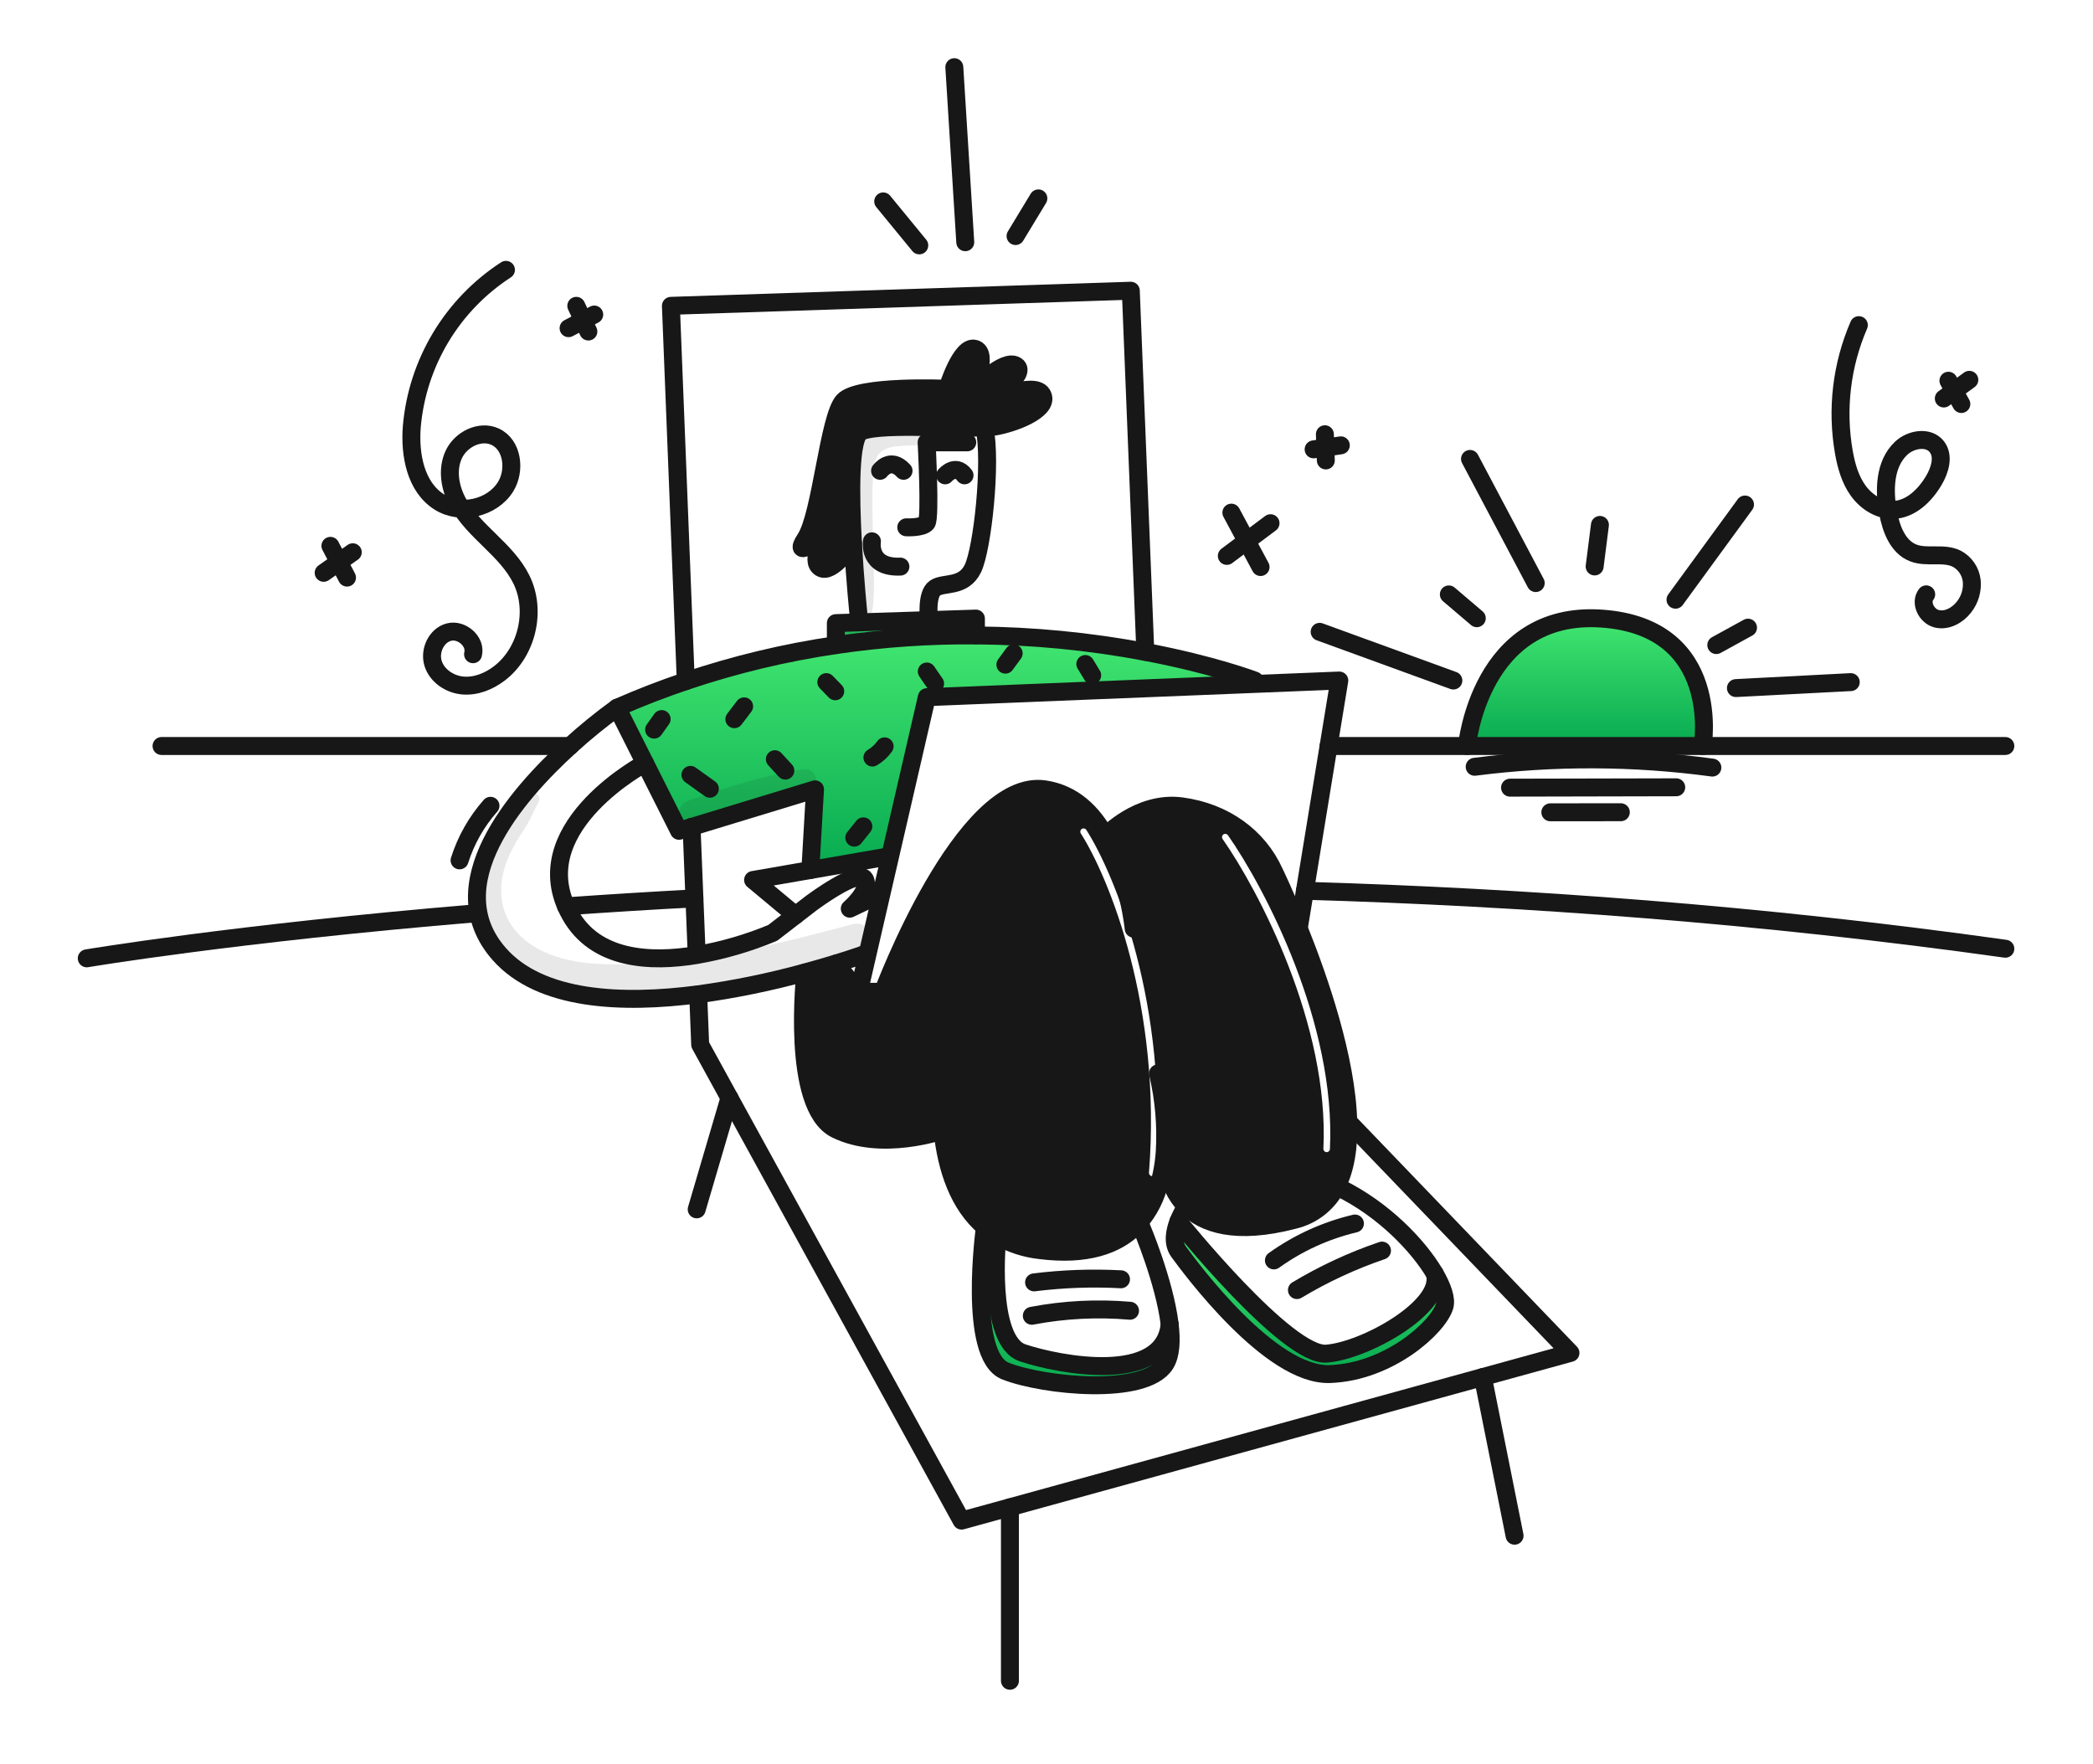<svg width="350" height="295" viewBox="0 0 350 295" fill="none" xmlns="http://www.w3.org/2000/svg">
<path fill-rule="evenodd" clip-rule="evenodd" d="M184.86 139.825C184.86 139.825 190.361 133.887 197.56 134.835C204.758 135.784 210.43 139.932 213.098 145.867C213.098 145.867 214.93 149.625 217.181 155.237C220.675 163.92 225.178 177.049 225.46 187.573C225.582 191.779 225.023 195.566 223.459 198.49C222.747 199.864 221.746 201.068 220.524 202.019C219.303 202.969 217.89 203.645 216.383 203.999C206.608 206.554 201.267 204.664 198.357 201.744C194.645 198.025 194.871 192.629 194.871 192.629L194.771 192.622C194.635 194.63 194.272 196.616 193.69 198.542C192.964 201.031 191.634 203.301 189.817 205.15C186.667 208.242 181.684 210.021 173.935 209.051C171.413 208.775 168.976 207.973 166.783 206.696C166.046 206.258 165.348 205.758 164.697 205.201C160.319 201.478 158.286 195.558 157.602 189.05C157.602 189.05 147.408 192.629 139.774 188.839C132.14 185.048 134.673 162.612 134.673 162.612L134.67 162.598C136.592 162.075 138.316 161.571 139.774 161.127V161.131L143.619 165.848H147.66C147.66 165.848 161.05 129.968 174.694 131.991C179.512 132.706 182.723 135.938 184.86 139.825ZM180.903 138.612C181.158 138.45 181.496 138.524 181.659 138.778C186.459 146.287 195.425 168.194 193.227 196.173C193.204 196.474 192.94 196.699 192.64 196.675C192.339 196.652 192.114 196.388 192.137 196.088C194.315 168.358 185.416 146.686 180.737 139.368C180.575 139.113 180.649 138.775 180.903 138.612ZM205.344 139.671C205.171 139.423 204.83 139.363 204.582 139.536C204.335 139.709 204.275 140.05 204.448 140.298C207.461 144.607 211.933 152.388 215.524 161.687C219.115 170.99 221.808 181.771 221.303 192.093C221.288 192.395 221.52 192.651 221.822 192.666C222.124 192.681 222.381 192.448 222.395 192.146C222.911 181.614 220.165 170.673 216.544 161.293C212.922 151.911 208.408 144.052 205.344 139.671Z" fill="#171717"/>
<path d="M267.801 103.44C288.14 104.832 284.728 124.748 284.728 124.748H245.312C245.312 124.748 247.46 102.051 267.801 103.44Z" fill="url(#paint0_linear_27_667)"/>
<path d="M239.932 212.991C241.293 215.307 241.901 217.275 241.565 218.423C240.555 221.899 232.301 229.433 222.365 229.77C212.429 230.107 199.12 212.084 197.099 209.317C196.036 207.864 196.441 205.845 197.06 204.256C197.06 204.256 215.247 226.866 221.819 226.358C228.391 225.85 241.5 218.446 239.932 212.991Z" fill="url(#paint1_linear_27_667)"/>
<path d="M209.816 113.799L209.837 114.368L154.987 116.58L148.812 143.347L148.382 143.246L135.508 145.487L136.291 131.993L115.646 138.289V138.293L113.552 138.93L107.865 127.633L103.193 118.348C107.049 116.659 110.877 115.176 114.678 113.9C122.846 111.145 131.244 109.129 139.773 107.876C147.527 106.731 155.358 106.19 163.197 106.258C172.702 106.325 182.183 107.244 191.525 109.007C202.947 111.161 209.816 113.799 209.816 113.799Z" fill="url(#paint2_linear_27_667)"/>
<path d="M165.195 67.167C165.388 67.081 172.916 63.684 174.258 65.922C175.618 68.191 170.632 70.457 166.777 71.251C162.922 72.046 147.395 70.571 143.994 72.157C142.068 73.055 142.18 82.684 142.637 90.863C142.637 90.863 139.119 96.189 137.194 94.939C135.311 93.722 137.97 89.588 138.096 89.395C137.97 89.488 132.121 93.991 134.699 90.068C137.304 86.098 138.553 69.776 141.045 67.056C143.537 64.336 158.419 65.014 158.419 65.014C158.419 65.014 160.656 57.648 163.037 58.328C165.417 59.008 162.696 65.24 162.696 65.24C162.696 65.24 167.912 59.799 169.952 61.159C171.963 62.503 165.375 67.045 165.195 67.167Z" fill="#171717"/>
<path d="M166.784 206.698C166.784 206.698 164.966 224.212 171.033 226.235C177.1 228.257 194.675 231.661 195.595 221.427C195.928 224.158 195.817 226.592 194.872 228.088C191.464 233.479 174.528 231.793 168.127 229.266C161.725 226.739 164.697 205.204 164.697 205.204C165.349 205.761 166.047 206.261 166.784 206.698Z" fill="url(#paint3_linear_27_667)"/>
<path d="M163.198 106.254V106.257C155.359 106.189 147.528 106.73 139.774 107.875V104.199L163.198 103.44V106.254Z" fill="url(#paint4_linear_27_667)"/>
<path d="M115.646 138.293L113.552 138.93L107.865 127.633L103.193 118.348C107.049 116.659 110.877 115.176 114.678 113.9C122.846 111.145 131.244 109.129 139.773 107.876C147.527 106.731 155.358 106.19 163.197 106.258C172.702 106.325 182.183 107.244 191.525 109.007C202.947 111.162 209.816 113.8 209.816 113.8" stroke="#171717" stroke-width="3" stroke-linecap="round" stroke-linejoin="round"/>
<path d="M135.508 145.487L136.291 131.993L115.646 138.289" stroke="#171717" stroke-width="3" stroke-linecap="round" stroke-linejoin="round"/>
<path d="M148.383 143.246L135.508 145.487L125.933 147.151L133.027 153.058" stroke="#171717" stroke-width="3" stroke-linecap="round" stroke-linejoin="round"/>
<path d="M103.193 118.349C100.454 120.332 97.829 122.468 95.332 124.749C86.126 133.103 73.341 148.015 83.484 159.533C90.381 167.368 104.054 167.93 116.75 166.273C122.797 165.443 128.783 164.217 134.668 162.601C136.59 162.078 138.314 161.573 139.773 161.13C142.976 160.145 144.909 159.436 144.909 159.436" stroke="#171717" stroke-width="3" stroke-linecap="round" stroke-linejoin="round"/>
<path d="M147.101 149.565L142.101 151.952C142.101 151.952 145.637 148.92 144.628 147.023C143.618 145.126 135.783 150.935 135.783 150.935L133.027 153.058L129.215 155.997C125.132 157.697 120.873 158.937 116.515 159.694V159.698C108.791 160.986 99.617 160.553 95.358 152.965C95.099 152.509 94.865 152.039 94.656 151.558C88.607 137.856 107.864 127.633 107.864 127.633" stroke="#171717" stroke-width="3" stroke-linecap="round" stroke-linejoin="round"/>
<path d="M139.774 161.133L143.618 165.851L145.09 159.476L147.362 149.625L148.812 143.347L154.987 116.58L209.837 114.368L223.965 113.799L222.172 124.748L218.213 148.956L217.182 155.238L217.143 155.488" stroke="#171717" stroke-width="3" stroke-linecap="round" stroke-linejoin="round"/>
<path d="M134.674 162.615C134.674 162.615 132.143 185.051 139.774 188.841C147.405 192.632 157.602 189.052 157.602 189.052" stroke="#171717" stroke-width="3" stroke-linecap="round" stroke-linejoin="round"/>
<path d="M162.063 154.479C162.063 154.479 155.96 173.446 157.603 189.052C158.287 195.56 160.32 201.48 164.697 205.203C165.348 205.761 166.047 206.261 166.784 206.698C168.977 207.976 171.413 208.778 173.936 209.053C181.685 210.023 186.668 208.245 189.817 205.152C191.634 203.303 192.965 201.033 193.69 198.545C194.273 196.618 194.635 194.632 194.771 192.624C195.036 188.215 194.656 183.791 193.644 179.492" stroke="#171717" stroke-width="3" stroke-linecap="round" stroke-linejoin="round"/>
<path d="M143.619 165.851H147.66C147.66 165.851 161.05 129.971 174.695 131.993C179.512 132.706 182.723 135.938 184.86 139.825C188.779 146.941 189.583 155.297 189.583 155.297" stroke="#171717" stroke-width="3" stroke-linecap="round" stroke-linejoin="round"/>
<path d="M184.86 139.825C184.86 139.825 190.361 133.887 197.56 134.835C204.758 135.784 210.429 139.932 213.098 145.867C213.098 145.867 214.93 149.625 217.181 155.237C220.675 163.92 225.178 177.049 225.46 187.573C225.582 191.779 225.023 195.566 223.459 198.49C222.747 199.864 221.745 201.068 220.524 202.019C219.302 202.97 217.89 203.645 216.383 203.999C206.608 206.554 201.267 204.664 198.357 201.744C194.645 198.025 194.871 192.629 194.871 192.629" stroke="#171717" stroke-width="3" stroke-linecap="round" stroke-linejoin="round"/>
<path d="M164.697 205.203C164.697 205.203 161.727 226.74 168.127 229.265C174.526 231.79 191.464 233.478 194.872 228.087C195.817 226.593 195.929 224.157 195.595 221.426C194.732 214.325 190.866 205.202 190.866 205.202" stroke="#171717" stroke-width="3" stroke-linecap="round" stroke-linejoin="round"/>
<path d="M198.358 201.745C197.842 202.537 197.406 203.379 197.058 204.258C196.439 205.847 196.035 207.867 197.098 209.319C199.12 212.085 212.425 230.111 222.363 229.771C232.302 229.432 240.554 221.9 241.563 218.425C241.9 217.276 241.291 215.307 239.931 212.992C237.182 208.314 231.344 202.219 223.962 198.614" stroke="#171717" stroke-width="3" stroke-linecap="round" stroke-linejoin="round"/>
<path d="M139.774 107.872V104.199L163.198 103.44V106.254" stroke="#171717" stroke-width="3" stroke-linecap="round" stroke-linejoin="round"/>
<path d="M138.099 89.388C138.099 89.389 138.099 89.391 138.098 89.392C138.098 89.393 138.097 89.394 138.096 89.395C137.97 89.588 135.311 93.722 137.194 94.939C139.12 96.189 142.638 90.863 142.638 90.863" stroke="#171717" stroke-width="3" stroke-linecap="round" stroke-linejoin="round"/>
<path d="M165.195 67.167C165.374 67.045 171.963 62.503 169.952 61.161C167.91 59.8 162.697 65.241 162.697 65.241C162.697 65.241 165.417 59.01 163.037 58.329C160.657 57.649 158.419 65.016 158.419 65.016C158.419 65.016 143.54 64.336 141.045 67.058C138.55 69.779 137.305 86.1 134.699 90.069C132.122 93.992 137.97 89.49 138.096 89.396" stroke="#171717" stroke-width="3" stroke-linecap="round" stroke-linejoin="round"/>
<path d="M143.54 102.535C143.54 102.535 142.985 97.123 142.637 90.863C142.18 82.684 142.068 73.055 143.994 72.157C147.395 70.571 162.922 72.042 166.777 71.251C170.632 70.46 175.618 68.191 174.258 65.921C172.916 63.684 165.388 67.081 165.195 67.167L165.191 67.171" stroke="#171717" stroke-width="3" stroke-linecap="round" stroke-linejoin="round"/>
<path d="M155.33 103.44C155.33 103.44 154.875 99.36 156.351 98.34C157.826 97.319 161.112 98.34 162.697 95.053C164.283 91.767 165.869 77.339 164.623 71.462" stroke="#171717" stroke-width="3" stroke-linecap="round" stroke-linejoin="round"/>
<path d="M116.755 166.298L117.088 174.691L121.981 183.601L160.799 254.279L168.885 252.053L247.964 230.272L262.622 226.235L225.465 187.573" stroke="#171717" stroke-width="3" stroke-linecap="round" stroke-linejoin="round"/>
<path d="M115.646 138.29V138.293L116.125 150.227L116.504 159.641" stroke="#171717" stroke-width="3" stroke-linecap="round" stroke-linejoin="round"/>
<path d="M191.525 109.003L189.098 48.615L112.191 51.142L114.679 113.9" stroke="#171717" stroke-width="3" stroke-linecap="round" stroke-linejoin="round"/>
<path d="M145.809 90.518C145.809 90.518 145.05 94.978 150.57 94.749" stroke="#171717" stroke-width="3" stroke-linecap="round" stroke-linejoin="round"/>
<path d="M151.55 88.177C151.55 88.177 154.271 88.313 154.951 87.451C155.631 86.588 154.951 73.971 154.951 73.971H161.751" stroke="#171717" stroke-width="3" stroke-linecap="round" stroke-linejoin="round"/>
<path d="M147.169 78.731C147.169 78.731 148.905 76.312 151.096 78.731" stroke="#171717" stroke-width="3" stroke-linecap="round" stroke-linejoin="round"/>
<path d="M158.051 79.487C158.051 79.487 159.786 77.446 161.295 79.487" stroke="#171717" stroke-width="3" stroke-linecap="round" stroke-linejoin="round"/>
<path d="M222.172 124.748H245.312H284.728H335.341" stroke="#171717" stroke-width="3" stroke-linecap="round" stroke-linejoin="round"/>
<path d="M27.013 124.748H95.332" stroke="#171717" stroke-width="3" stroke-linecap="round" stroke-linejoin="round"/>
<path d="M218.213 148.956C254.948 150.037 294.593 152.925 335.341 158.649" stroke="#171717" stroke-width="3" stroke-linecap="round" stroke-linejoin="round"/>
<path d="M94.656 151.558C101.468 151.075 108.621 150.631 116.118 150.226" stroke="#171717" stroke-width="3" stroke-linecap="round" stroke-linejoin="round"/>
<path d="M14.507 160.255C14.507 160.255 39.158 156.092 79.755 152.708" stroke="#171717" stroke-width="3" stroke-linecap="round" stroke-linejoin="round"/>
<path d="M245.312 124.748C245.312 124.748 247.46 102.051 267.801 103.44C288.143 104.829 284.728 124.748 284.728 124.748" stroke="#171717" stroke-width="3" stroke-linecap="round" stroke-linejoin="round"/>
<path d="M267.547 87.777L266.663 94.725" stroke="#171717" stroke-width="3" stroke-linecap="round" stroke-linejoin="round"/>
<path d="M256.809 97.502L245.821 76.742" stroke="#171717" stroke-width="3" stroke-linecap="round" stroke-linejoin="round"/>
<path d="M246.955 103.379L242.281 99.399" stroke="#171717" stroke-width="3" stroke-linecap="round" stroke-linejoin="round"/>
<path d="M243.039 113.799L220.679 105.656" stroke="#171717" stroke-width="3" stroke-linecap="round" stroke-linejoin="round"/>
<path d="M280.183 100.283L291.805 84.365" stroke="#171717" stroke-width="3" stroke-linecap="round" stroke-linejoin="round"/>
<path d="M287.005 107.872L292.31 104.958" stroke="#171717" stroke-width="3" stroke-linecap="round" stroke-linejoin="round"/>
<path d="M290.287 115.063L309.49 114.064" stroke="#171717" stroke-width="3" stroke-linecap="round" stroke-linejoin="round"/>
<path d="M166.784 206.698C166.784 206.698 164.966 224.212 171.033 226.235C177.1 228.257 194.675 231.661 195.595 221.427" stroke="#171717" stroke-width="3" stroke-linecap="round" stroke-linejoin="round"/>
<path d="M197.057 204.257C197.057 204.257 215.244 226.868 221.816 226.36C228.388 225.851 241.5 218.446 239.932 212.991" stroke="#171717" stroke-width="3" stroke-linecap="round" stroke-linejoin="round"/>
<path d="M116.504 202.231L121.981 183.601" stroke="#171717" stroke-width="3" stroke-linecap="round" stroke-linejoin="round"/>
<path d="M168.885 281.064V252.053" stroke="#171717" stroke-width="3" stroke-linecap="round" stroke-linejoin="round"/>
<path d="M253.273 256.806L247.964 230.272" stroke="#171717" stroke-width="3" stroke-linecap="round" stroke-linejoin="round"/>
<path d="M84.607 45.124C80.162 48.01 76.432 51.871 73.704 56.414C70.976 60.958 69.32 66.064 68.862 71.344C68.494 76.031 69.482 81.427 73.456 83.939C77.015 86.187 82.304 84.981 84.534 81.41C86.248 78.67 85.727 74.376 82.793 73.024C80.258 71.856 77.045 73.484 75.874 76.018C74.703 78.552 75.24 81.61 76.58 84.06C77.919 86.51 79.968 88.481 81.963 90.433C83.959 92.386 85.969 94.409 87.198 96.916C89.763 102.147 88.125 109.085 83.492 112.616C81.749 113.945 79.575 114.823 77.392 114.632C75.209 114.441 73.074 113.022 72.422 110.93C71.77 108.838 72.966 106.236 75.09 105.697C77.214 105.158 79.644 107.278 79.106 109.403" stroke="#171717" stroke-width="3" stroke-linecap="round" stroke-linejoin="round"/>
<path d="M58.028 96.587L55.253 91.278" stroke="#171717" stroke-width="3" stroke-linecap="round" stroke-linejoin="round"/>
<path d="M54.123 95.788L58.993 92.349" stroke="#171717" stroke-width="3" stroke-linecap="round" stroke-linejoin="round"/>
<path d="M98.391 55.437L96.369 51.142" stroke="#171717" stroke-width="3" stroke-linecap="round" stroke-linejoin="round"/>
<path d="M95.08 54.881L99.371 52.598" stroke="#171717" stroke-width="3" stroke-linecap="round" stroke-linejoin="round"/>
<path d="M153.725 41.032L147.693 33.678" stroke="#171717" stroke-width="3" stroke-linecap="round" stroke-linejoin="round"/>
<path d="M161.415 40.506L159.585 11.232" stroke="#171717" stroke-width="3" stroke-linecap="round" stroke-linejoin="round"/>
<path d="M169.823 39.474L173.64 33.174" stroke="#171717" stroke-width="3" stroke-linecap="round" stroke-linejoin="round"/>
<path d="M246.6 128.222C259.799 126.525 273.164 126.57 286.351 128.357" stroke="#171717" stroke-width="3" stroke-linecap="round" stroke-linejoin="round"/>
<path d="M252.515 131.714L280.308 131.653" stroke="#171717" stroke-width="3" stroke-linecap="round" stroke-linejoin="round"/>
<path d="M259.252 135.835L271.043 135.823" stroke="#171717" stroke-width="3" stroke-linecap="round" stroke-linejoin="round"/>
<path d="M310.844 54.371C307.958 61.05 307.085 68.426 308.334 75.594C308.737 77.878 309.38 80.18 310.74 82.061C312.1 83.941 314.284 85.347 316.602 85.272C319.525 85.178 321.906 82.845 323.392 80.326C324.415 78.592 325.12 76.253 323.866 74.677C322.474 72.927 319.534 73.426 317.909 74.965C315.131 77.597 315.033 81.984 315.737 85.746C316.245 88.462 317.367 91.461 319.943 92.461C322.218 93.343 324.941 92.351 327.145 93.396C327.847 93.754 328.449 94.28 328.898 94.928C329.347 95.575 329.629 96.324 329.719 97.107C329.876 98.688 329.411 100.269 328.422 101.513C327.35 102.902 325.553 103.895 323.852 103.467C322.15 103.038 321.027 100.769 322.109 99.388" stroke="#171717" stroke-width="3" stroke-linecap="round" stroke-linejoin="round"/>
<path d="M210.798 94.821L205.913 85.724" stroke="#171717" stroke-width="3" stroke-linecap="round" stroke-linejoin="round"/>
<path d="M205.155 92.961L212.463 87.49" stroke="#171717" stroke-width="3" stroke-linecap="round" stroke-linejoin="round"/>
<path d="M221.709 76.996L221.553 72.616" stroke="#171717" stroke-width="3" stroke-linecap="round" stroke-linejoin="round"/>
<path d="M219.669 75.143L224.217 74.469" stroke="#171717" stroke-width="3" stroke-linecap="round" stroke-linejoin="round"/>
<path d="M327.984 67.559L325.824 63.668" stroke="#171717" stroke-width="3" stroke-linecap="round" stroke-linejoin="round"/>
<path d="M325.051 66.637L329.319 63.514" stroke="#171717" stroke-width="3" stroke-linecap="round" stroke-linejoin="round"/>
<path d="M182.64 112.925L181.492 111.036" stroke="#171717" stroke-width="3" stroke-linecap="round" stroke-linejoin="round"/>
<path d="M168.123 111.145L169.512 109.25" stroke="#171717" stroke-width="3" stroke-linecap="round" stroke-linejoin="round"/>
<path d="M156.372 114.309L154.982 112.288" stroke="#171717" stroke-width="3" stroke-linecap="round" stroke-linejoin="round"/>
<path d="M145.888 126.68C146.694 126.207 147.391 125.568 147.931 124.805" stroke="#171717" stroke-width="3" stroke-linecap="round" stroke-linejoin="round"/>
<path d="M139.672 115.599L138.177 114.062" stroke="#171717" stroke-width="3" stroke-linecap="round" stroke-linejoin="round"/>
<path d="M142.859 140.077L144.375 138.182" stroke="#171717" stroke-width="3" stroke-linecap="round" stroke-linejoin="round"/>
<path d="M131.329 128.864L129.576 126.956" stroke="#171717" stroke-width="3" stroke-linecap="round" stroke-linejoin="round"/>
<path d="M122.802 120.266L124.437 118.115" stroke="#171717" stroke-width="3" stroke-linecap="round" stroke-linejoin="round"/>
<path d="M118.708 131.898L115.459 129.575" stroke="#171717" stroke-width="3" stroke-linecap="round" stroke-linejoin="round"/>
<path d="M109.382 122.012L110.645 120.244" stroke="#171717" stroke-width="3" stroke-linecap="round" stroke-linejoin="round"/>
<path d="M172.543 220.027C177.954 218.996 183.481 218.713 188.968 219.188" stroke="#171717" stroke-width="3" stroke-linecap="round" stroke-linejoin="round"/>
<path d="M172.922 214.441C177.742 213.838 182.607 213.666 187.459 213.925" stroke="#171717" stroke-width="3" stroke-linecap="round" stroke-linejoin="round"/>
<path d="M216.877 215.73C221.371 213.03 226.141 210.817 231.104 209.128" stroke="#171717" stroke-width="3" stroke-linecap="round" stroke-linejoin="round"/>
<path d="M213.026 210.769C217.099 207.849 221.704 205.753 226.58 204.598" stroke="#171717" stroke-width="3" stroke-linecap="round" stroke-linejoin="round"/>
<path d="M76.851 143.874C77.918 140.503 79.68 137.393 82.021 134.744" stroke="#171717" stroke-width="3" stroke-linecap="round" stroke-linejoin="round"/>
<g opacity="0.1">
<path d="M145.693 103.103C146.47 99.337 146.042 95.291 145.993 91.473C145.941 87.482 145.778 83.448 145.986 79.461C146.062 77.993 146.257 76.245 147.602 75.358C148.947 74.47 150.972 74.595 152.502 74.483L158.537 74.036C160.445 73.895 162.528 74.086 163.823 72.438C164.297 71.834 164.446 70.977 163.823 70.384C162.13 68.772 159.958 69.32 157.826 69.485C155.507 69.664 153.18 69.804 150.865 70.025C146.86 70.406 143.537 72.089 142.546 76.246C141.582 80.289 142.172 84.877 142.315 88.988C142.475 93.557 142.248 98.71 143.682 103.103C143.98 104.016 145.472 104.17 145.692 103.103H145.693Z" fill="#171717"/>
</g>
<g opacity="0.1">
<path d="M136.318 129.737L136.228 129.562C135.806 128.739 134.869 128.545 134.046 128.674C127.606 129.681 121.249 131.751 115.108 133.898C112.22 134.909 113.463 139.533 116.38 138.513C122.57 136.348 128.903 134.602 135.073 132.4C135.477 132.279 135.831 132.034 136.086 131.699C136.341 131.365 136.483 130.958 136.492 130.537C136.499 130.26 136.44 129.985 136.318 129.737Z" fill="#171717"/>
</g>
<g opacity="0.1">
<path d="M88.528 132.889C87.456 133.901 86.283 134.607 85.363 135.791C84.44 136.981 83.596 138.231 82.834 139.53C81.289 142.069 80.248 144.882 79.769 147.815C78.901 153.682 81.092 158.798 85.868 162.31C90.644 165.823 96.748 166.627 102.53 166.611C109.118 166.591 115.711 165.805 122.194 164.675C129.541 163.394 136.78 161.584 143.982 159.661C147.273 158.783 145.877 153.678 142.573 154.553C128.703 158.226 114.054 161.984 99.578 161.156C93.945 160.835 87.25 158.828 84.703 153.222C83.23 149.977 83.712 146.275 85.13 143.107C85.854 141.548 86.708 140.053 87.682 138.637C88.666 137.161 89.243 135.625 90.085 134.09C90.2 133.882 90.236 133.64 90.188 133.407C90.14 133.175 90.01 132.967 89.822 132.822C89.634 132.677 89.4 132.604 89.163 132.616C88.926 132.627 88.701 132.724 88.528 132.887V132.889Z" fill="#171717"/>
</g>
<g opacity="0.1">
<path d="M144.215 105.954L144.219 105.713C144.219 105.351 144.123 104.995 143.942 104.682C143.76 104.369 143.499 104.109 143.185 103.929C142.871 103.749 142.516 103.654 142.154 103.656C141.792 103.657 141.436 103.754 141.124 103.937L140.884 104.043C140.549 104.239 140.271 104.519 140.078 104.856C139.886 105.193 139.785 105.575 139.786 105.963C139.788 106.352 139.891 106.733 140.087 107.068C140.282 107.404 140.562 107.682 140.899 107.876C141.236 108.069 141.617 108.17 142.006 108.169C142.394 108.168 142.775 108.066 143.111 107.871C143.447 107.676 143.726 107.397 143.92 107.06C144.114 106.724 144.215 106.343 144.215 105.954Z" fill="#171717"/>
</g>
<defs>
<linearGradient id="paint0_linear_27_667" x1="265.128" y1="103.379" x2="265.128" y2="124.748" gradientUnits="userSpaceOnUse">
<stop stop-color="#42E670"/>
<stop offset="1" stop-color="#07AA50"/>
</linearGradient>
<linearGradient id="paint1_linear_27_667" x1="219.049" y1="204.256" x2="219.049" y2="229.775" gradientUnits="userSpaceOnUse">
<stop stop-color="#42E670"/>
<stop offset="1" stop-color="#07AA50"/>
</linearGradient>
<linearGradient id="paint2_linear_27_667" x1="156.515" y1="106.253" x2="156.515" y2="145.487" gradientUnits="userSpaceOnUse">
<stop stop-color="#42E670"/>
<stop offset="1" stop-color="#07AA50"/>
</linearGradient>
<linearGradient id="paint3_linear_27_667" x1="179.887" y1="205.204" x2="179.887" y2="231.649" gradientUnits="userSpaceOnUse">
<stop stop-color="#42E670"/>
<stop offset="1" stop-color="#07AA50"/>
</linearGradient>
<linearGradient id="paint4_linear_27_667" x1="151.486" y1="103.44" x2="151.486" y2="107.875" gradientUnits="userSpaceOnUse">
<stop stop-color="#42E670"/>
<stop offset="1" stop-color="#07AA50"/>
</linearGradient>
</defs>
</svg>
